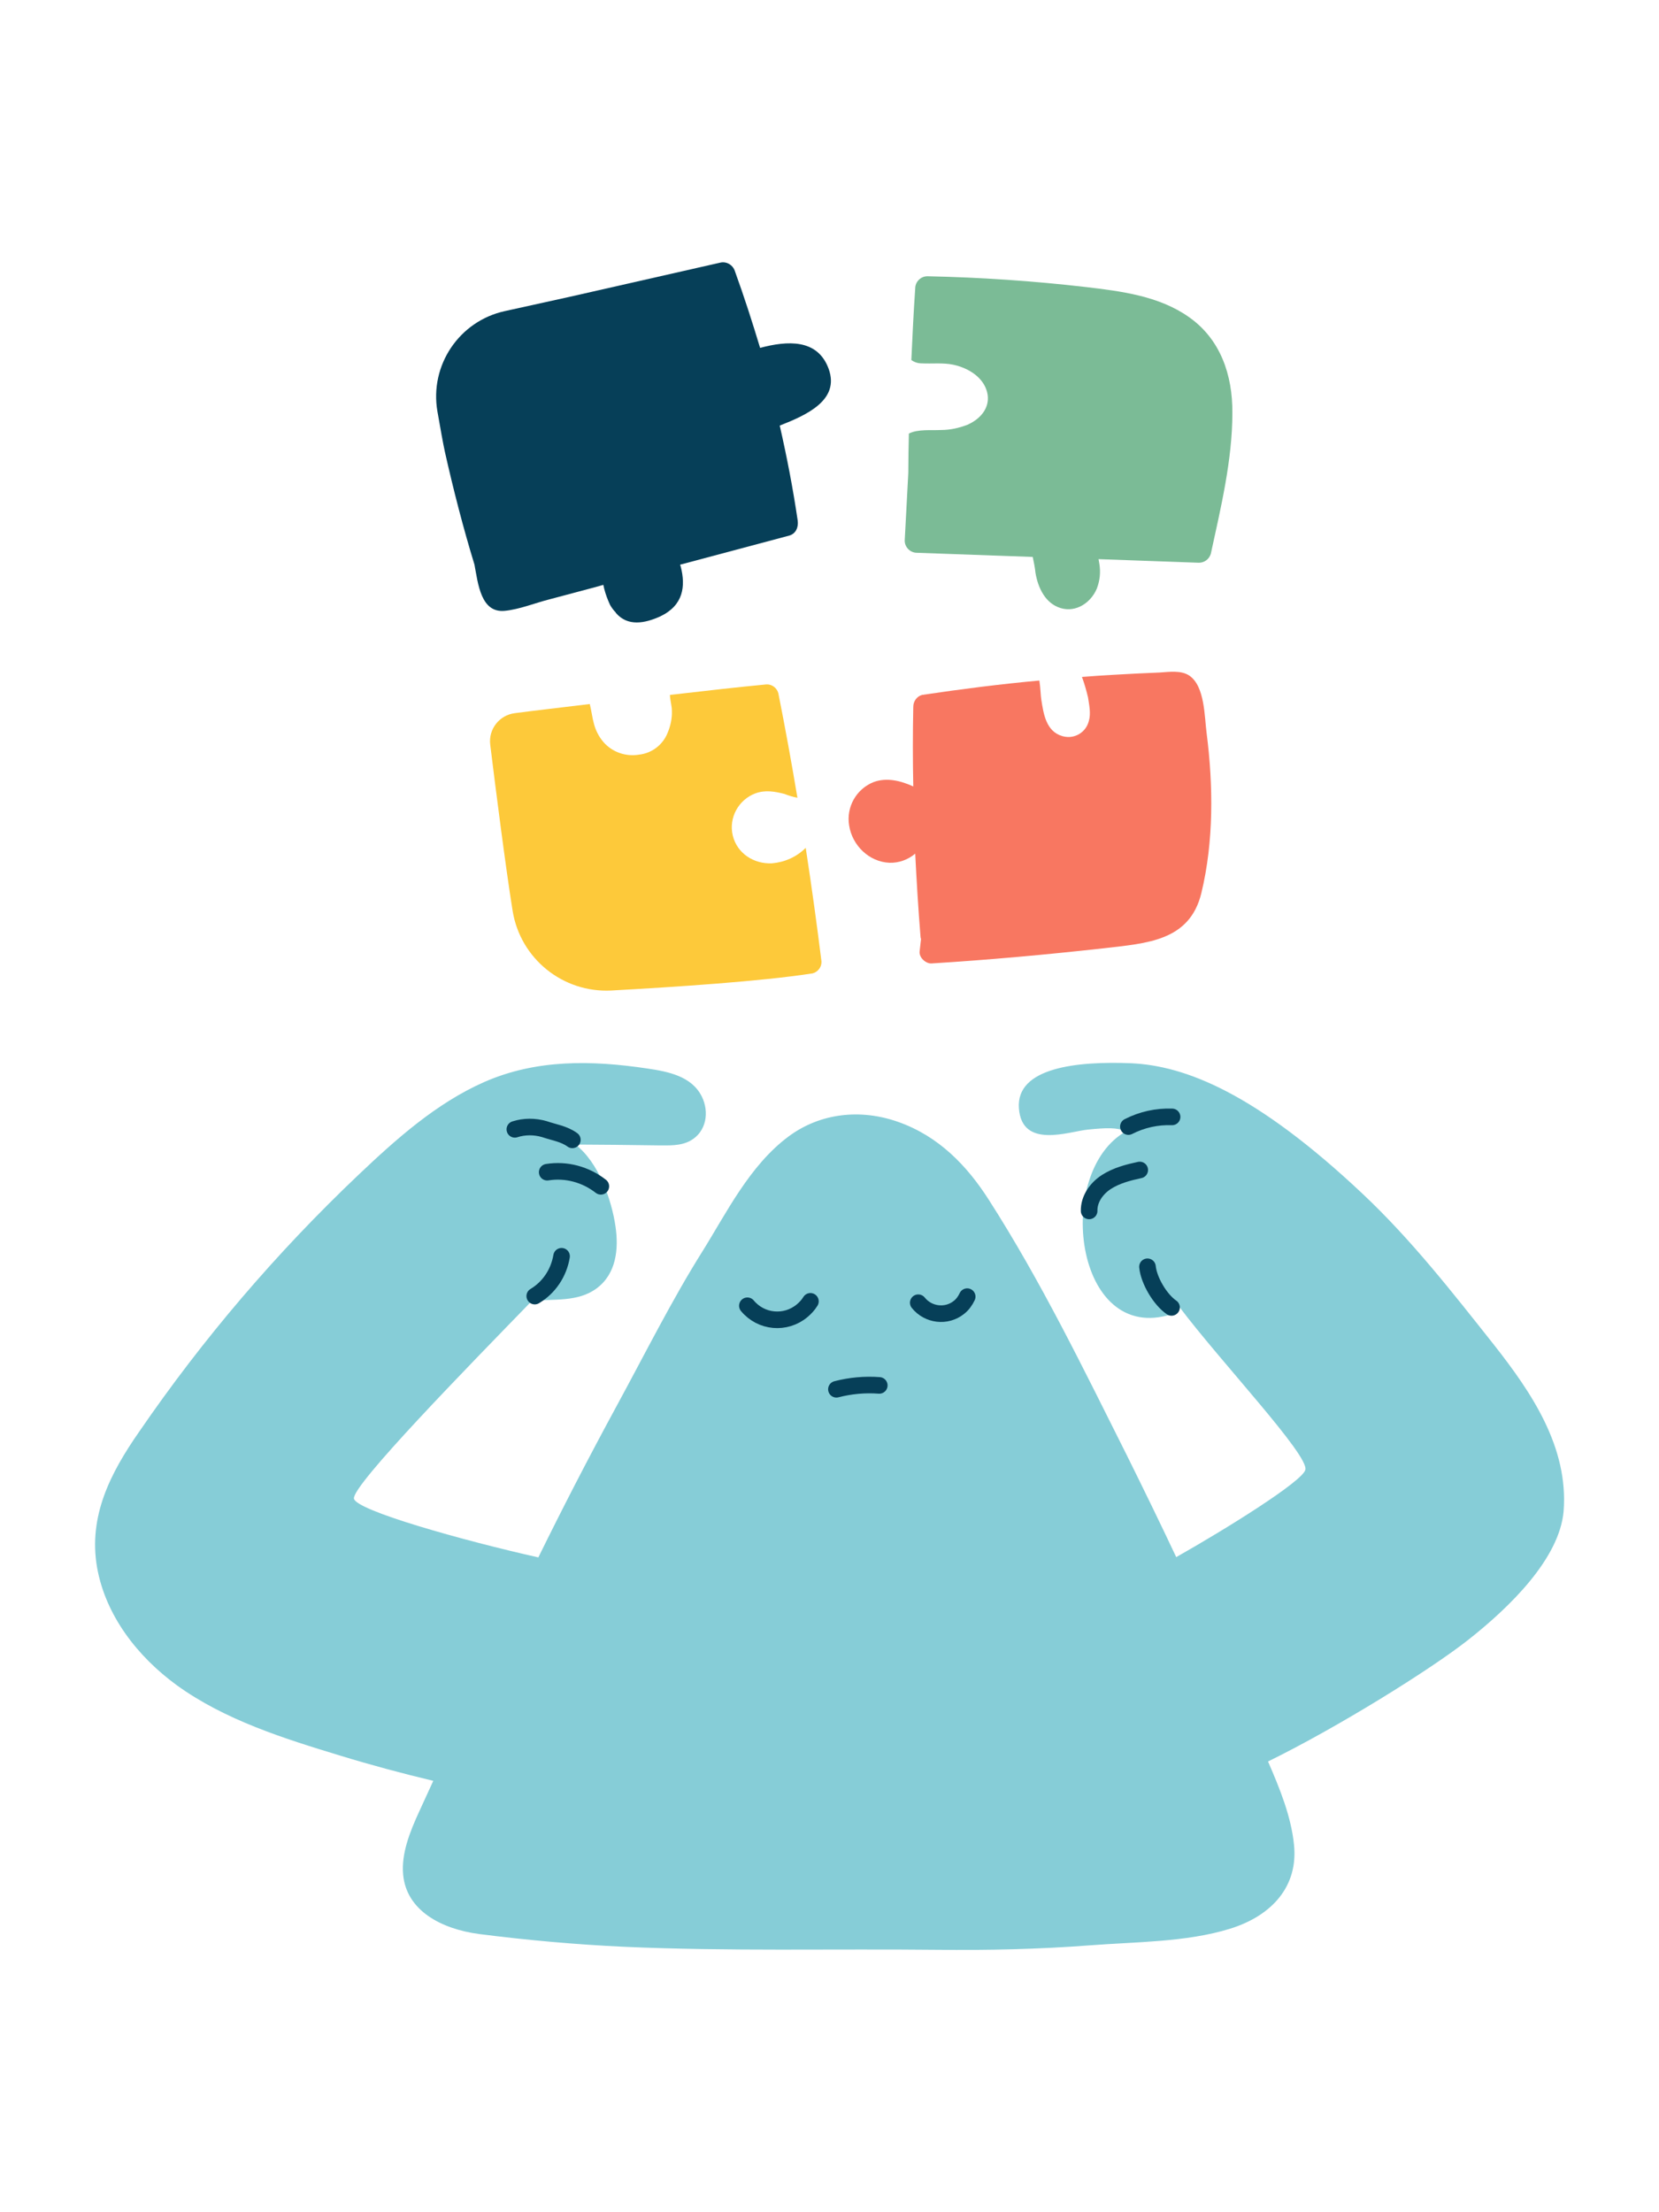 <?xml version="1.0" encoding="utf-8"?>
<!-- Generator: Adobe Illustrator 26.1.0, SVG Export Plug-In . SVG Version: 6.00 Build 0)  -->
<svg version="1.1" id="레이어_1" xmlns="http://www.w3.org/2000/svg" xmlns:xlink="http://www.w3.org/1999/xlink" x="0px"
	 y="0px" viewBox="0 0 600 800" style="enable-background:new 0 0 600 800;" xml:space="preserve">
<style type="text/css">
	.st0{fill:#86CDD7;}
	.st1{fill:none;stroke:#063F58;stroke-width:6;stroke-linecap:round;stroke-linejoin:round;}
	.st2{fill:#7BBB96;}
	.st3{fill:#F87761;}
	.st4{fill:#063F58;}
	.st5{fill:#FDC93A;}
</style>
<g id="theo-meditate">
	<path class="st0" d="M540.3,486.3c-14.9-18.8-29.8-37.9-47.3-54.4c-38.9-36.7-64.4-46.5-83.9-47.4c-19.5-0.8-41.7,1.5-40.6,16.3
		s18,8.4,24.9,7.7c7-0.7,10.3-0.8,13.9,0.6c-26.3,14.6-18.8,77.6,16.6,66.1c1.3-0.3,2.3-1.3,2.7-2.5c14.9,19.8,46.8,53.5,45.5,58.8
		c-1,4.2-28.5,21.3-46.7,31.6c-5.8-12.3-11.8-24.6-17.8-36.7c-15.6-31.1-31.1-63.1-50.1-92.7c-7.7-12-17.9-22.8-32.7-28
		c-13.6-4.8-28.1-3.2-39.5,5.2c-14.2,10.5-22.6,27.8-31.3,41.7c-11,17.5-21,37.5-30.8,55.5c-10.7,19.7-19.9,37.6-28.5,55.1
		c-26.8-6-66.2-17-66.7-21.3c-0.5-5,41.1-47.5,64.3-71.4c8-0.9,16.6,0.5,23.5-4.6c7.1-5.3,8-14.2,6.8-22.4
		c-1.4-9.6-6.1-23.2-14.5-29.6l13.9,0.1l15.8,0.2c4,0,8.3,0.3,11.9-1.7c5.8-3.2,6.9-10.4,4.1-16c-3.7-7.4-12.3-9-19.7-10.1
		c-20.1-3-40.1-3.4-59,4.9c-17.4,7.7-31.9,20.7-45.5,33.6C100,453,73.4,484.1,50.3,517.8c-10.3,14.8-18.4,30.4-15.2,49
		c3.1,17.5,14.7,32.3,28.8,42.6c17.4,12.6,38.8,19.3,59.2,25.5c11.1,3.4,22.3,6.4,33.6,9.1l-5,10.9c-3.5,7.6-6.6,15.4-5.9,23
		c1.2,13.1,13.9,19.7,27.5,21.5c17.1,2.2,35,3.8,52.2,4.6c37.8,1.7,75.5,0.7,113.4,1.1c18.4,0.2,36.7-0.2,55.1-1.6
		c16.7-1.3,34.9-1.1,50.8-6c15.5-4.8,24.7-15.6,23.2-30.3c-1-10.2-5.1-20.3-9.4-30.2c25.3-12.4,58.7-33.2,72.3-43.9
		c15-11.8,33.1-29.4,34.6-46.6C567.3,523.3,553.9,503.6,540.3,486.3z"/>
	<path class="st1" d="M423.7,472.8c-4.1-2.8-8.2-9.7-8.7-14.7"/>
	<path class="st1" d="M393.9,437.9c-0.1-4.3,2.7-8.2,6.3-10.5c3.6-2.3,7.8-3.4,12-4.3"/>
	<path class="st1" d="M408.1,407.4c4.9-2.5,10.3-3.7,15.8-3.5"/>
	<path class="st1" d="M186.2,408.4c3.4-1.1,7.1-1.1,10.6-0.1c3.5,1.2,7.2,1.7,10.2,3.9"/>
	<path class="st1" d="M197.9,423.9c6.9-1.1,13.9,0.8,19.4,5.1"/>
	<path class="st1" d="M193.4,468.7c5.2-3.1,8.7-8.4,9.7-14.4"/>
	<path class="st1" d="M270.3,472.2c5,6,13.8,6.8,19.8,1.8c1.2-1,2.2-2.1,3-3.4"/>
	<path class="st1" d="M332.1,471.1c3.6,4.5,10.2,5.3,14.7,1.7c1.3-1,2.3-2.4,3-3.9"/>
	<path class="st1" d="M302.5,502.4c5-1.3,10.3-1.8,15.5-1.4"/>
	<path class="st2" d="M429.9,114.6c-10.8-7.6-24.5-9.3-37.2-10.8c-19-2.2-38.2-3.5-57.3-3.9c-2.4,0-4.4,2-4.4,4.4
		c-0.6,8.6-1,17.3-1.4,25.9c1.1,0.8,2.4,1.2,3.7,1.2c3.9,0.2,7.7-0.3,11.5,0.5c5.9,1.3,10.9,4.8,12.2,9.9c1.3,5.1-1.9,9.5-7.1,11.8
		c-3.1,1.2-6.3,1.9-9.6,1.9c-3.3,0.2-8.4-0.4-11.6,1.3c-0.1,4.7-0.2,9.4-0.2,14.2c-0.4,8.2-0.9,16.3-1.3,24.5c0,2.4,2,4.4,4.4,4.4
		l41.9,1.5c0.4,1.9,0.8,3.8,1,5.8c0.9,5.3,3.5,11,9.1,12.7c5.6,1.7,11-2,13.1-7.1c1.1-2.9,1.4-5.9,0.9-8.9c-0.1-0.6-0.2-1.1-0.3-1.7
		l36.3,1.3c2,0,3.7-1.3,4.3-3.2c3.6-16.6,7.8-33.9,7.8-51C445.8,135.6,441.4,122.6,429.9,114.6z"/>
	<path class="st3" d="M436.4,265.2c-0.8-5.9-0.6-17.1-6.3-20.9c-3-2-7.4-1.3-10.7-1.1c-5.4,0.2-10.8,0.5-16.2,0.8
		c-4,0.2-7.9,0.5-11.9,0.8c0.9,2.4,1.6,4.9,2.2,7.4c0.4,2.7,1.1,5.8,0.3,8.5c-1,4.1-5.1,6.6-9.2,5.6c-0.1,0-0.2-0.1-0.4-0.1
		c-5.9-1.7-6.8-8.1-7.6-13.2c-0.2-1-0.3-4.4-0.7-6.9c-14.2,1.3-28.3,3.1-42.4,5.2c-1.9,0.5-3.2,2.3-3.2,4.3
		c-0.2,9.6-0.2,19.2,0,28.8c-4.6-2.1-9.6-3.3-14.3-1.6c-6.3,2.5-10,9-8.9,15.7c1.1,7.2,7.2,13.2,14.6,13.5c3.4,0.1,6.7-1.1,9.3-3.3
		c0.5,9.9,1.1,19.9,1.9,29.8c0,0.4,0.1,0.8,0.2,1.1l-0.5,4.4c-0.3,2.3,2.3,4.6,4.4,4.4c20.9-1.3,41.7-3.2,62.4-5.5
		c15.2-1.8,30.9-2.5,35.1-20C439,304.3,438.8,284,436.4,265.2z"/>
	<path class="st4" d="M299.7,133.4c-4-11-15-10.2-24.8-7.6c-2.8-9.3-5.8-18.6-9.1-27.7c-0.7-2.3-3.1-3.7-5.4-3.1
		c-18.1,4.1-36.1,8.2-54.2,12.3c-3.7,0.8-13.5,3-23.6,5.2c-16.5,3.6-27.3,19.6-24.4,36.3c1.1,6.3,2.1,11.9,2.7,14.6
		c3.1,13.8,6.6,27.4,10.7,40.8c1.3,6.9,2.3,17.5,10.9,16.7c5.3-0.5,10.9-2.8,16-4.1l16.9-4.5l2.8-0.8c0.4,2,1,3.9,1.8,5.8
		c0.3,0.6,0.5,1.3,0.9,1.9c0.5,0.8,1.1,1.6,1.8,2.3c0,0,0,0,0,0.1c4.3,5.1,10.6,3.8,16.1,1.3c8.4-4,9.2-10.9,7.4-18
		c-0.1-0.2-0.2-0.5-0.2-0.7l39.4-10.5c2.5-0.7,3.4-3.1,3.1-5.4c-1.7-11.6-3.9-23-6.5-34.4C291.7,150.1,303.8,144.7,299.7,133.4z"/>
	<path class="st5" d="M279.2,312.2c-6.5,0.3-12.6-3.5-14.2-10.1c-1.5-6.4,2.1-12.9,8.2-15.2c3.6-1.3,6.9-0.7,10.5,0.2
		c1.5,0.6,3.1,1.1,4.7,1.4c-2.1-12.6-4.4-25.2-6.9-37.8c-0.5-1.9-2.3-3.3-4.3-3.2c-9.5,0.9-22,2.3-34.9,3.8c0,1.7,0.7,3.9,0.7,5.8
		c0.1,2.7-0.5,5.4-1.5,7.8c-1.7,4.4-5.7,7.5-10.4,8c-4.8,0.8-9.7-0.9-12.9-4.6c-1.7-2-2.9-4.4-3.5-7c-0.4-1.3-0.8-4.3-1.4-6.7
		c-10.7,1.3-20.3,2.4-27.1,3.3c-5.6,0.7-9.6,5.8-8.9,11.4c1.9,15.6,5.7,45.3,8.1,60.1c2.8,17.3,18.2,29.7,35.7,28.8
		c23.3-1.3,54.1-3.3,72.8-6.2c1.9-0.5,3.3-2.3,3.2-4.3c-1.7-13.7-3.6-27.4-5.7-41.1C288.1,309.9,283.8,311.8,279.2,312.2z"/>
</g>
</svg>
